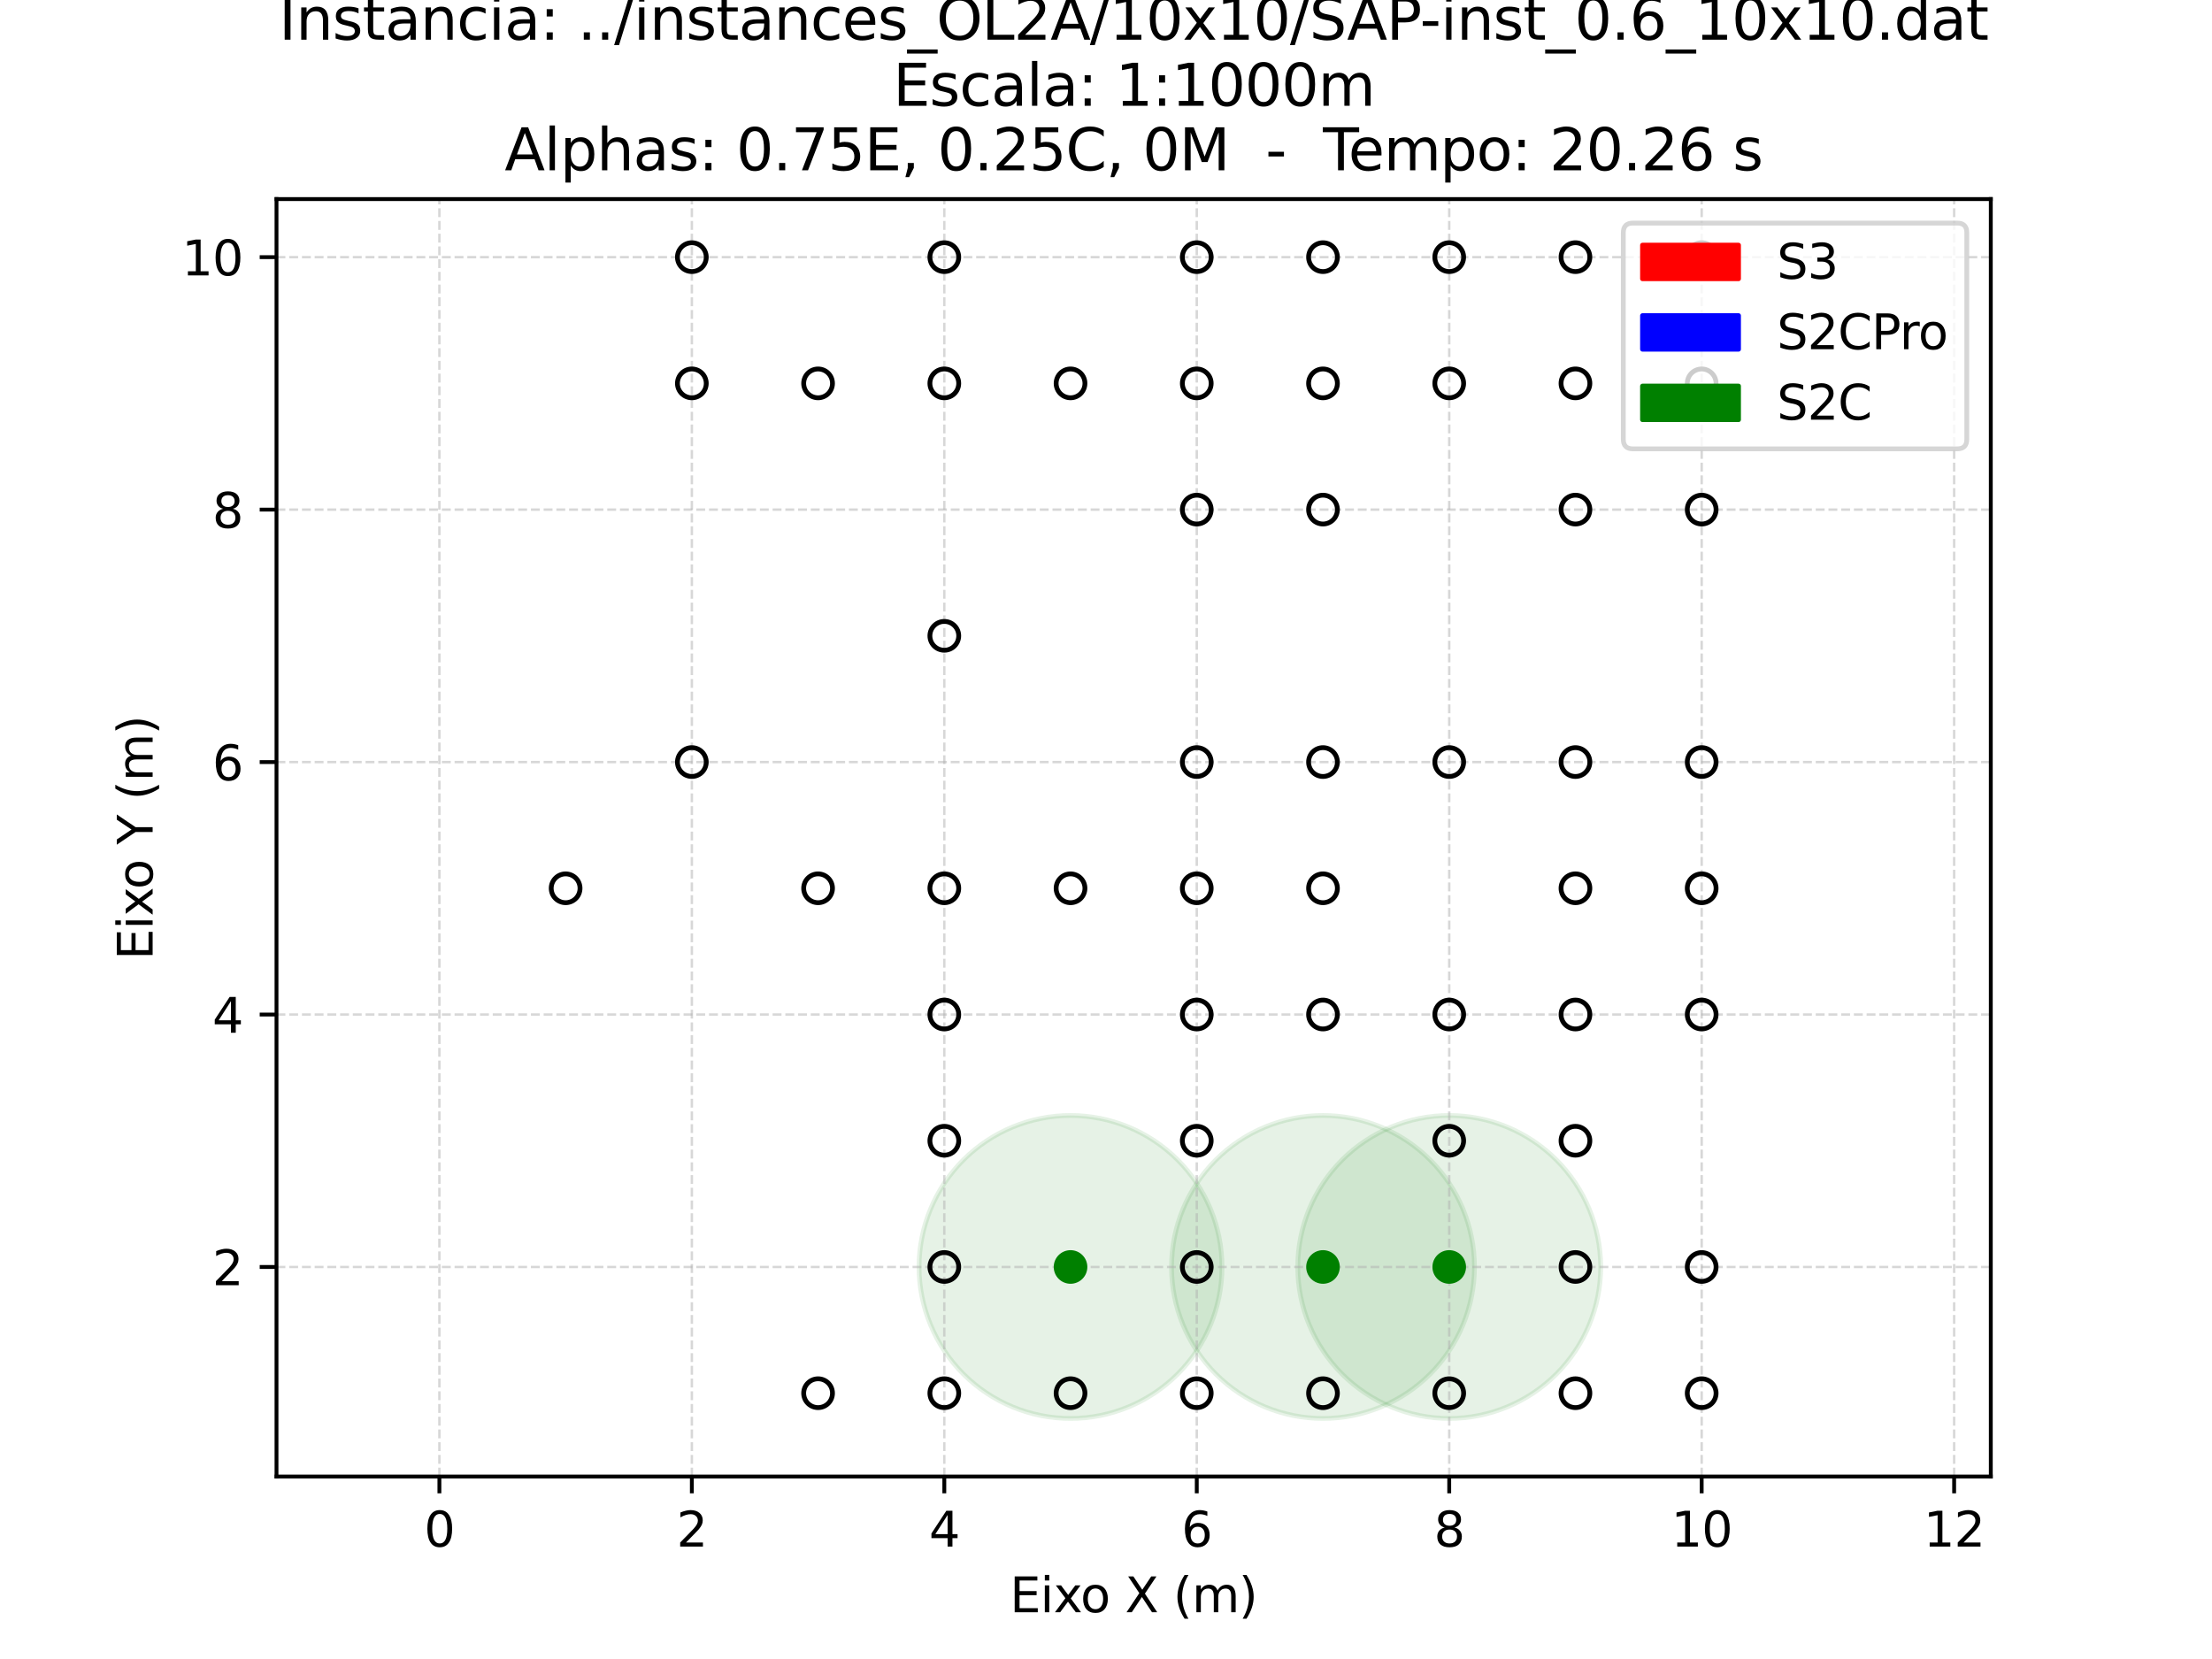 <?xml version="1.0" encoding="utf-8" standalone="no"?>
<!DOCTYPE svg PUBLIC "-//W3C//DTD SVG 1.1//EN"
  "http://www.w3.org/Graphics/SVG/1.1/DTD/svg11.dtd">
<svg xmlns:xlink="http://www.w3.org/1999/xlink" width="460.8pt" height="345.6pt" viewBox="0 0 460.8 345.6" xmlns="http://www.w3.org/2000/svg" version="1.1">
 <defs>
  <style type="text/css">*{stroke-linejoin: round; stroke-linecap: butt}</style>
 </defs>
 <g id="figure_1">
  <g id="patch_1">
   <path d="M 0 345.6 
L 460.8 345.6 
L 460.8 0 
L 0 0 
z
" style="fill: #ffffff"/>
  </g>
  <g id="axes_1">
   <g id="patch_2">
    <path d="M 57.6 307.584 
L 414.72 307.584 
L 414.72 41.472 
L 57.6 41.472 
z
" style="fill: #ffffff"/>
   </g>
   <g id="patch_3">
    <path d="M 223.012 295.488 
C 231.381 295.488 239.407 292.163 245.325 286.246 
C 251.242 280.328 254.567 272.302 254.567 263.933 
C 254.567 255.565 251.242 247.538 245.325 241.621 
C 239.407 235.703 231.381 232.378 223.012 232.378 
C 214.644 232.378 206.617 235.703 200.7 241.621 
C 194.782 247.538 191.457 255.565 191.457 263.933 
C 191.457 272.302 194.782 280.328 200.7 286.246 
C 206.617 292.163 214.644 295.488 223.012 295.488 
z
" clip-path="url(#pc496109e38)" style="fill: #008000; opacity: 0.1; stroke: #008000; stroke-linejoin: miter"/>
   </g>
   <g id="patch_4">
    <path d="M 275.603 295.488 
C 283.972 295.488 291.999 292.163 297.916 286.246 
C 303.833 280.328 307.158 272.302 307.158 263.933 
C 307.158 255.565 303.833 247.538 297.916 241.621 
C 291.999 235.703 283.972 232.378 275.603 232.378 
C 267.235 232.378 259.208 235.703 253.291 241.621 
C 247.374 247.538 244.049 255.565 244.049 263.933 
C 244.049 272.302 247.374 280.328 253.291 286.246 
C 259.208 292.163 267.235 295.488 275.603 295.488 
z
" clip-path="url(#pc496109e38)" style="fill: #008000; opacity: 0.1; stroke: #008000; stroke-linejoin: miter"/>
   </g>
   <g id="patch_5">
    <path d="M 301.899 295.488 
C 310.268 295.488 318.294 292.163 324.212 286.246 
C 330.129 280.328 333.454 272.302 333.454 263.933 
C 333.454 255.565 330.129 247.538 324.212 241.621 
C 318.294 235.703 310.268 232.378 301.899 232.378 
C 293.531 232.378 285.504 235.703 279.587 241.621 
C 273.669 247.538 270.344 255.565 270.344 263.933 
C 270.344 272.302 273.669 280.328 279.587 286.246 
C 285.504 292.163 293.531 295.488 301.899 295.488 
z
" clip-path="url(#pc496109e38)" style="fill: #008000; opacity: 0.1; stroke: #008000; stroke-linejoin: miter"/>
   </g>
   <g id="matplotlib.axis_1">
    <g id="xtick_1">
     <g id="line2d_1">
      <path d="M 91.534 307.584 
L 91.534 41.472 
" clip-path="url(#pc496109e38)" style="fill: none; stroke-dasharray: 1.85,0.8; stroke-dashoffset: 0; stroke: #b0b0b0; stroke-opacity: 0.5; stroke-width: 0.5"/>
     </g>
     <g id="line2d_2">
      <defs>
       <path id="mc6bb769366" d="M 0 0 
L 0 3.5 
" style="stroke: #000000; stroke-width: 0.8"/>
      </defs>
      <g>
       <use xlink:href="#mc6bb769366" x="91.534" y="307.584" style="stroke: #000000; stroke-width: 0.8"/>
      </g>
     </g>
     <g id="text_1">
      <!-- 0 -->
      <g transform="translate(88.353 322.182)scale(0.1 -0.1)">
       <defs>
        <path id="DejaVuSans-30" d="M 2034 4250 
Q 1547 4250 1301 3770 
Q 1056 3291 1056 2328 
Q 1056 1369 1301 889 
Q 1547 409 2034 409 
Q 2525 409 2770 889 
Q 3016 1369 3016 2328 
Q 3016 3291 2770 3770 
Q 2525 4250 2034 4250 
z
M 2034 4750 
Q 2819 4750 3233 4129 
Q 3647 3509 3647 2328 
Q 3647 1150 3233 529 
Q 2819 -91 2034 -91 
Q 1250 -91 836 529 
Q 422 1150 422 2328 
Q 422 3509 836 4129 
Q 1250 4750 2034 4750 
z
" transform="scale(0.016)"/>
       </defs>
       <use xlink:href="#DejaVuSans-30"/>
      </g>
     </g>
    </g>
    <g id="xtick_2">
     <g id="line2d_3">
      <path d="M 144.125 307.584 
L 144.125 41.472 
" clip-path="url(#pc496109e38)" style="fill: none; stroke-dasharray: 1.85,0.8; stroke-dashoffset: 0; stroke: #b0b0b0; stroke-opacity: 0.5; stroke-width: 0.5"/>
     </g>
     <g id="line2d_4">
      <g>
       <use xlink:href="#mc6bb769366" x="144.125" y="307.584" style="stroke: #000000; stroke-width: 0.8"/>
      </g>
     </g>
     <g id="text_2">
      <!-- 2 -->
      <g transform="translate(140.944 322.182)scale(0.1 -0.1)">
       <defs>
        <path id="DejaVuSans-32" d="M 1228 531 
L 3431 531 
L 3431 0 
L 469 0 
L 469 531 
Q 828 903 1448 1529 
Q 2069 2156 2228 2338 
Q 2531 2678 2651 2914 
Q 2772 3150 2772 3378 
Q 2772 3750 2511 3984 
Q 2250 4219 1831 4219 
Q 1534 4219 1204 4116 
Q 875 4013 500 3803 
L 500 4441 
Q 881 4594 1212 4672 
Q 1544 4750 1819 4750 
Q 2544 4750 2975 4387 
Q 3406 4025 3406 3419 
Q 3406 3131 3298 2873 
Q 3191 2616 2906 2266 
Q 2828 2175 2409 1742 
Q 1991 1309 1228 531 
z
" transform="scale(0.016)"/>
       </defs>
       <use xlink:href="#DejaVuSans-32"/>
      </g>
     </g>
    </g>
    <g id="xtick_3">
     <g id="line2d_5">
      <path d="M 196.717 307.584 
L 196.717 41.472 
" clip-path="url(#pc496109e38)" style="fill: none; stroke-dasharray: 1.85,0.8; stroke-dashoffset: 0; stroke: #b0b0b0; stroke-opacity: 0.5; stroke-width: 0.5"/>
     </g>
     <g id="line2d_6">
      <g>
       <use xlink:href="#mc6bb769366" x="196.717" y="307.584" style="stroke: #000000; stroke-width: 0.8"/>
      </g>
     </g>
     <g id="text_3">
      <!-- 4 -->
      <g transform="translate(193.535 322.182)scale(0.1 -0.1)">
       <defs>
        <path id="DejaVuSans-34" d="M 2419 4116 
L 825 1625 
L 2419 1625 
L 2419 4116 
z
M 2253 4666 
L 3047 4666 
L 3047 1625 
L 3713 1625 
L 3713 1100 
L 3047 1100 
L 3047 0 
L 2419 0 
L 2419 1100 
L 313 1100 
L 313 1709 
L 2253 4666 
z
" transform="scale(0.016)"/>
       </defs>
       <use xlink:href="#DejaVuSans-34"/>
      </g>
     </g>
    </g>
    <g id="xtick_4">
     <g id="line2d_7">
      <path d="M 249.308 307.584 
L 249.308 41.472 
" clip-path="url(#pc496109e38)" style="fill: none; stroke-dasharray: 1.85,0.8; stroke-dashoffset: 0; stroke: #b0b0b0; stroke-opacity: 0.5; stroke-width: 0.5"/>
     </g>
     <g id="line2d_8">
      <g>
       <use xlink:href="#mc6bb769366" x="249.308" y="307.584" style="stroke: #000000; stroke-width: 0.8"/>
      </g>
     </g>
     <g id="text_4">
      <!-- 6 -->
      <g transform="translate(246.127 322.182)scale(0.1 -0.1)">
       <defs>
        <path id="DejaVuSans-36" d="M 2113 2584 
Q 1688 2584 1439 2293 
Q 1191 2003 1191 1497 
Q 1191 994 1439 701 
Q 1688 409 2113 409 
Q 2538 409 2786 701 
Q 3034 994 3034 1497 
Q 3034 2003 2786 2293 
Q 2538 2584 2113 2584 
z
M 3366 4563 
L 3366 3988 
Q 3128 4100 2886 4159 
Q 2644 4219 2406 4219 
Q 1781 4219 1451 3797 
Q 1122 3375 1075 2522 
Q 1259 2794 1537 2939 
Q 1816 3084 2150 3084 
Q 2853 3084 3261 2657 
Q 3669 2231 3669 1497 
Q 3669 778 3244 343 
Q 2819 -91 2113 -91 
Q 1303 -91 875 529 
Q 447 1150 447 2328 
Q 447 3434 972 4092 
Q 1497 4750 2381 4750 
Q 2619 4750 2861 4703 
Q 3103 4656 3366 4563 
z
" transform="scale(0.016)"/>
       </defs>
       <use xlink:href="#DejaVuSans-36"/>
      </g>
     </g>
    </g>
    <g id="xtick_5">
     <g id="line2d_9">
      <path d="M 301.899 307.584 
L 301.899 41.472 
" clip-path="url(#pc496109e38)" style="fill: none; stroke-dasharray: 1.85,0.8; stroke-dashoffset: 0; stroke: #b0b0b0; stroke-opacity: 0.5; stroke-width: 0.5"/>
     </g>
     <g id="line2d_10">
      <g>
       <use xlink:href="#mc6bb769366" x="301.899" y="307.584" style="stroke: #000000; stroke-width: 0.8"/>
      </g>
     </g>
     <g id="text_5">
      <!-- 8 -->
      <g transform="translate(298.718 322.182)scale(0.1 -0.1)">
       <defs>
        <path id="DejaVuSans-38" d="M 2034 2216 
Q 1584 2216 1326 1975 
Q 1069 1734 1069 1313 
Q 1069 891 1326 650 
Q 1584 409 2034 409 
Q 2484 409 2743 651 
Q 3003 894 3003 1313 
Q 3003 1734 2745 1975 
Q 2488 2216 2034 2216 
z
M 1403 2484 
Q 997 2584 770 2862 
Q 544 3141 544 3541 
Q 544 4100 942 4425 
Q 1341 4750 2034 4750 
Q 2731 4750 3128 4425 
Q 3525 4100 3525 3541 
Q 3525 3141 3298 2862 
Q 3072 2584 2669 2484 
Q 3125 2378 3379 2068 
Q 3634 1759 3634 1313 
Q 3634 634 3220 271 
Q 2806 -91 2034 -91 
Q 1263 -91 848 271 
Q 434 634 434 1313 
Q 434 1759 690 2068 
Q 947 2378 1403 2484 
z
M 1172 3481 
Q 1172 3119 1398 2916 
Q 1625 2713 2034 2713 
Q 2441 2713 2670 2916 
Q 2900 3119 2900 3481 
Q 2900 3844 2670 4047 
Q 2441 4250 2034 4250 
Q 1625 4250 1398 4047 
Q 1172 3844 1172 3481 
z
" transform="scale(0.016)"/>
       </defs>
       <use xlink:href="#DejaVuSans-38"/>
      </g>
     </g>
    </g>
    <g id="xtick_6">
     <g id="line2d_11">
      <path d="M 354.49 307.584 
L 354.49 41.472 
" clip-path="url(#pc496109e38)" style="fill: none; stroke-dasharray: 1.85,0.8; stroke-dashoffset: 0; stroke: #b0b0b0; stroke-opacity: 0.5; stroke-width: 0.5"/>
     </g>
     <g id="line2d_12">
      <g>
       <use xlink:href="#mc6bb769366" x="354.49" y="307.584" style="stroke: #000000; stroke-width: 0.8"/>
      </g>
     </g>
     <g id="text_6">
      <!-- 10 -->
      <g transform="translate(348.128 322.182)scale(0.1 -0.1)">
       <defs>
        <path id="DejaVuSans-31" d="M 794 531 
L 1825 531 
L 1825 4091 
L 703 3866 
L 703 4441 
L 1819 4666 
L 2450 4666 
L 2450 531 
L 3481 531 
L 3481 0 
L 794 0 
L 794 531 
z
" transform="scale(0.016)"/>
       </defs>
       <use xlink:href="#DejaVuSans-31"/>
       <use xlink:href="#DejaVuSans-30" x="63.623"/>
      </g>
     </g>
    </g>
    <g id="xtick_7">
     <g id="line2d_13">
      <path d="M 407.082 307.584 
L 407.082 41.472 
" clip-path="url(#pc496109e38)" style="fill: none; stroke-dasharray: 1.85,0.8; stroke-dashoffset: 0; stroke: #b0b0b0; stroke-opacity: 0.5; stroke-width: 0.5"/>
     </g>
     <g id="line2d_14">
      <g>
       <use xlink:href="#mc6bb769366" x="407.082" y="307.584" style="stroke: #000000; stroke-width: 0.8"/>
      </g>
     </g>
     <g id="text_7">
      <!-- 12 -->
      <g transform="translate(400.719 322.182)scale(0.1 -0.1)">
       <use xlink:href="#DejaVuSans-31"/>
       <use xlink:href="#DejaVuSans-32" x="63.623"/>
      </g>
     </g>
    </g>
    <g id="text_8">
     <!-- Eixo X (m) -->
     <g transform="translate(210.374 335.861)scale(0.1 -0.1)">
      <defs>
       <path id="DejaVuSans-45" d="M 628 4666 
L 3578 4666 
L 3578 4134 
L 1259 4134 
L 1259 2753 
L 3481 2753 
L 3481 2222 
L 1259 2222 
L 1259 531 
L 3634 531 
L 3634 0 
L 628 0 
L 628 4666 
z
" transform="scale(0.016)"/>
       <path id="DejaVuSans-69" d="M 603 3500 
L 1178 3500 
L 1178 0 
L 603 0 
L 603 3500 
z
M 603 4863 
L 1178 4863 
L 1178 4134 
L 603 4134 
L 603 4863 
z
" transform="scale(0.016)"/>
       <path id="DejaVuSans-78" d="M 3513 3500 
L 2247 1797 
L 3578 0 
L 2900 0 
L 1881 1375 
L 863 0 
L 184 0 
L 1544 1831 
L 300 3500 
L 978 3500 
L 1906 2253 
L 2834 3500 
L 3513 3500 
z
" transform="scale(0.016)"/>
       <path id="DejaVuSans-6f" d="M 1959 3097 
Q 1497 3097 1228 2736 
Q 959 2375 959 1747 
Q 959 1119 1226 758 
Q 1494 397 1959 397 
Q 2419 397 2687 759 
Q 2956 1122 2956 1747 
Q 2956 2369 2687 2733 
Q 2419 3097 1959 3097 
z
M 1959 3584 
Q 2709 3584 3137 3096 
Q 3566 2609 3566 1747 
Q 3566 888 3137 398 
Q 2709 -91 1959 -91 
Q 1206 -91 779 398 
Q 353 888 353 1747 
Q 353 2609 779 3096 
Q 1206 3584 1959 3584 
z
" transform="scale(0.016)"/>
       <path id="DejaVuSans-20" transform="scale(0.016)"/>
       <path id="DejaVuSans-58" d="M 403 4666 
L 1081 4666 
L 2241 2931 
L 3406 4666 
L 4084 4666 
L 2584 2425 
L 4184 0 
L 3506 0 
L 2194 1984 
L 872 0 
L 191 0 
L 1856 2491 
L 403 4666 
z
" transform="scale(0.016)"/>
       <path id="DejaVuSans-28" d="M 1984 4856 
Q 1566 4138 1362 3434 
Q 1159 2731 1159 2009 
Q 1159 1288 1364 580 
Q 1569 -128 1984 -844 
L 1484 -844 
Q 1016 -109 783 600 
Q 550 1309 550 2009 
Q 550 2706 781 3412 
Q 1013 4119 1484 4856 
L 1984 4856 
z
" transform="scale(0.016)"/>
       <path id="DejaVuSans-6d" d="M 3328 2828 
Q 3544 3216 3844 3400 
Q 4144 3584 4550 3584 
Q 5097 3584 5394 3201 
Q 5691 2819 5691 2113 
L 5691 0 
L 5113 0 
L 5113 2094 
Q 5113 2597 4934 2840 
Q 4756 3084 4391 3084 
Q 3944 3084 3684 2787 
Q 3425 2491 3425 1978 
L 3425 0 
L 2847 0 
L 2847 2094 
Q 2847 2600 2669 2842 
Q 2491 3084 2119 3084 
Q 1678 3084 1418 2786 
Q 1159 2488 1159 1978 
L 1159 0 
L 581 0 
L 581 3500 
L 1159 3500 
L 1159 2956 
Q 1356 3278 1631 3431 
Q 1906 3584 2284 3584 
Q 2666 3584 2933 3390 
Q 3200 3197 3328 2828 
z
" transform="scale(0.016)"/>
       <path id="DejaVuSans-29" d="M 513 4856 
L 1013 4856 
Q 1481 4119 1714 3412 
Q 1947 2706 1947 2009 
Q 1947 1309 1714 600 
Q 1481 -109 1013 -844 
L 513 -844 
Q 928 -128 1133 580 
Q 1338 1288 1338 2009 
Q 1338 2731 1133 3434 
Q 928 4138 513 4856 
z
" transform="scale(0.016)"/>
      </defs>
      <use xlink:href="#DejaVuSans-45"/>
      <use xlink:href="#DejaVuSans-69" x="63.184"/>
      <use xlink:href="#DejaVuSans-78" x="90.967"/>
      <use xlink:href="#DejaVuSans-6f" x="147.021"/>
      <use xlink:href="#DejaVuSans-20" x="208.203"/>
      <use xlink:href="#DejaVuSans-58" x="239.99"/>
      <use xlink:href="#DejaVuSans-20" x="308.496"/>
      <use xlink:href="#DejaVuSans-28" x="340.283"/>
      <use xlink:href="#DejaVuSans-6d" x="379.297"/>
      <use xlink:href="#DejaVuSans-29" x="476.709"/>
     </g>
    </g>
   </g>
   <g id="matplotlib.axis_2">
    <g id="ytick_1">
     <g id="line2d_15">
      <path d="M 57.6 263.933 
L 414.72 263.933 
" clip-path="url(#pc496109e38)" style="fill: none; stroke-dasharray: 1.85,0.8; stroke-dashoffset: 0; stroke: #b0b0b0; stroke-opacity: 0.5; stroke-width: 0.5"/>
     </g>
     <g id="line2d_16">
      <defs>
       <path id="mf58c5aafb6" d="M 0 0 
L -3.5 0 
" style="stroke: #000000; stroke-width: 0.8"/>
      </defs>
      <g>
       <use xlink:href="#mf58c5aafb6" x="57.6" y="263.933" style="stroke: #000000; stroke-width: 0.8"/>
      </g>
     </g>
     <g id="text_9">
      <!-- 2 -->
      <g transform="translate(44.237 267.732)scale(0.1 -0.1)">
       <use xlink:href="#DejaVuSans-32"/>
      </g>
     </g>
    </g>
    <g id="ytick_2">
     <g id="line2d_17">
      <path d="M 57.6 211.342 
L 414.72 211.342 
" clip-path="url(#pc496109e38)" style="fill: none; stroke-dasharray: 1.85,0.8; stroke-dashoffset: 0; stroke: #b0b0b0; stroke-opacity: 0.5; stroke-width: 0.5"/>
     </g>
     <g id="line2d_18">
      <g>
       <use xlink:href="#mf58c5aafb6" x="57.6" y="211.342" style="stroke: #000000; stroke-width: 0.8"/>
      </g>
     </g>
     <g id="text_10">
      <!-- 4 -->
      <g transform="translate(44.237 215.141)scale(0.1 -0.1)">
       <use xlink:href="#DejaVuSans-34"/>
      </g>
     </g>
    </g>
    <g id="ytick_3">
     <g id="line2d_19">
      <path d="M 57.6 158.751 
L 414.72 158.751 
" clip-path="url(#pc496109e38)" style="fill: none; stroke-dasharray: 1.85,0.8; stroke-dashoffset: 0; stroke: #b0b0b0; stroke-opacity: 0.5; stroke-width: 0.5"/>
     </g>
     <g id="line2d_20">
      <g>
       <use xlink:href="#mf58c5aafb6" x="57.6" y="158.751" style="stroke: #000000; stroke-width: 0.8"/>
      </g>
     </g>
     <g id="text_11">
      <!-- 6 -->
      <g transform="translate(44.237 162.55)scale(0.1 -0.1)">
       <use xlink:href="#DejaVuSans-36"/>
      </g>
     </g>
    </g>
    <g id="ytick_4">
     <g id="line2d_21">
      <path d="M 57.6 106.159 
L 414.72 106.159 
" clip-path="url(#pc496109e38)" style="fill: none; stroke-dasharray: 1.85,0.8; stroke-dashoffset: 0; stroke: #b0b0b0; stroke-opacity: 0.5; stroke-width: 0.5"/>
     </g>
     <g id="line2d_22">
      <g>
       <use xlink:href="#mf58c5aafb6" x="57.6" y="106.159" style="stroke: #000000; stroke-width: 0.8"/>
      </g>
     </g>
     <g id="text_12">
      <!-- 8 -->
      <g transform="translate(44.237 109.959)scale(0.1 -0.1)">
       <use xlink:href="#DejaVuSans-38"/>
      </g>
     </g>
    </g>
    <g id="ytick_5">
     <g id="line2d_23">
      <path d="M 57.6 53.568 
L 414.72 53.568 
" clip-path="url(#pc496109e38)" style="fill: none; stroke-dasharray: 1.85,0.8; stroke-dashoffset: 0; stroke: #b0b0b0; stroke-opacity: 0.5; stroke-width: 0.5"/>
     </g>
     <g id="line2d_24">
      <g>
       <use xlink:href="#mf58c5aafb6" x="57.6" y="53.568" style="stroke: #000000; stroke-width: 0.8"/>
      </g>
     </g>
     <g id="text_13">
      <!-- 10 -->
      <g transform="translate(37.875 57.367)scale(0.1 -0.1)">
       <use xlink:href="#DejaVuSans-31"/>
       <use xlink:href="#DejaVuSans-30" x="63.623"/>
      </g>
     </g>
    </g>
    <g id="text_14">
     <!-- Eixo Y (m) -->
     <g transform="translate(31.795 199.943)rotate(-90)scale(0.1 -0.1)">
      <defs>
       <path id="DejaVuSans-59" d="M -13 4666 
L 666 4666 
L 1959 2747 
L 3244 4666 
L 3922 4666 
L 2272 2222 
L 2272 0 
L 1638 0 
L 1638 2222 
L -13 4666 
z
" transform="scale(0.016)"/>
      </defs>
      <use xlink:href="#DejaVuSans-45"/>
      <use xlink:href="#DejaVuSans-69" x="63.184"/>
      <use xlink:href="#DejaVuSans-78" x="90.967"/>
      <use xlink:href="#DejaVuSans-6f" x="147.021"/>
      <use xlink:href="#DejaVuSans-20" x="208.203"/>
      <use xlink:href="#DejaVuSans-59" x="239.99"/>
      <use xlink:href="#DejaVuSans-20" x="301.074"/>
      <use xlink:href="#DejaVuSans-28" x="332.861"/>
      <use xlink:href="#DejaVuSans-6d" x="371.875"/>
      <use xlink:href="#DejaVuSans-29" x="469.287"/>
     </g>
    </g>
   </g>
   <g id="line2d_25">
    <defs>
     <path id="m6d533318ad" d="M 0 3 
C 0.796 3 1.559 2.684 2.121 2.121 
C 2.684 1.559 3 0.796 3 0 
C 3 -0.796 2.684 -1.559 2.121 -2.121 
C 1.559 -2.684 0.796 -3 0 -3 
C -0.796 -3 -1.559 -2.684 -2.121 -2.121 
C -2.684 -1.559 -3 -0.796 -3 0 
C -3 0.796 -2.684 1.559 -2.121 2.121 
C -1.559 2.684 -0.796 3 0 3 
z
" style="stroke: #000000"/>
    </defs>
    <g clip-path="url(#pc496109e38)">
     <use xlink:href="#m6d533318ad" x="117.83" y="185.046" style="fill-opacity: 0; stroke: #000000"/>
    </g>
   </g>
   <g id="line2d_26">
    <g clip-path="url(#pc496109e38)">
     <use xlink:href="#m6d533318ad" x="144.125" y="158.751" style="fill-opacity: 0; stroke: #000000"/>
    </g>
   </g>
   <g id="line2d_27">
    <g clip-path="url(#pc496109e38)">
     <use xlink:href="#m6d533318ad" x="144.125" y="79.864" style="fill-opacity: 0; stroke: #000000"/>
    </g>
   </g>
   <g id="line2d_28">
    <g clip-path="url(#pc496109e38)">
     <use xlink:href="#m6d533318ad" x="144.125" y="53.568" style="fill-opacity: 0; stroke: #000000"/>
    </g>
   </g>
   <g id="line2d_29">
    <g clip-path="url(#pc496109e38)">
     <use xlink:href="#m6d533318ad" x="170.421" y="290.229" style="fill-opacity: 0; stroke: #000000"/>
    </g>
   </g>
   <g id="line2d_30">
    <g clip-path="url(#pc496109e38)">
     <use xlink:href="#m6d533318ad" x="170.421" y="185.046" style="fill-opacity: 0; stroke: #000000"/>
    </g>
   </g>
   <g id="line2d_31">
    <g clip-path="url(#pc496109e38)">
     <use xlink:href="#m6d533318ad" x="170.421" y="79.864" style="fill-opacity: 0; stroke: #000000"/>
    </g>
   </g>
   <g id="line2d_32">
    <g clip-path="url(#pc496109e38)">
     <use xlink:href="#m6d533318ad" x="196.717" y="290.229" style="fill-opacity: 0; stroke: #000000"/>
    </g>
   </g>
   <g id="line2d_33">
    <g clip-path="url(#pc496109e38)">
     <use xlink:href="#m6d533318ad" x="196.717" y="263.933" style="fill-opacity: 0; stroke: #000000"/>
    </g>
   </g>
   <g id="line2d_34">
    <g clip-path="url(#pc496109e38)">
     <use xlink:href="#m6d533318ad" x="196.717" y="237.638" style="fill-opacity: 0; stroke: #000000"/>
    </g>
   </g>
   <g id="line2d_35">
    <g clip-path="url(#pc496109e38)">
     <use xlink:href="#m6d533318ad" x="196.717" y="211.342" style="fill-opacity: 0; stroke: #000000"/>
    </g>
   </g>
   <g id="line2d_36">
    <g clip-path="url(#pc496109e38)">
     <use xlink:href="#m6d533318ad" x="196.717" y="185.046" style="fill-opacity: 0; stroke: #000000"/>
    </g>
   </g>
   <g id="line2d_37">
    <g clip-path="url(#pc496109e38)">
     <use xlink:href="#m6d533318ad" x="196.717" y="132.455" style="fill-opacity: 0; stroke: #000000"/>
    </g>
   </g>
   <g id="line2d_38">
    <g clip-path="url(#pc496109e38)">
     <use xlink:href="#m6d533318ad" x="196.717" y="79.864" style="fill-opacity: 0; stroke: #000000"/>
    </g>
   </g>
   <g id="line2d_39">
    <g clip-path="url(#pc496109e38)">
     <use xlink:href="#m6d533318ad" x="196.717" y="53.568" style="fill-opacity: 0; stroke: #000000"/>
    </g>
   </g>
   <g id="line2d_40">
    <g clip-path="url(#pc496109e38)">
     <use xlink:href="#m6d533318ad" x="223.012" y="290.229" style="fill-opacity: 0; stroke: #000000"/>
    </g>
   </g>
   <g id="line2d_41">
    <defs>
     <path id="mc6a3883682" d="M 0 3 
C 0.796 3 1.559 2.684 2.121 2.121 
C 2.684 1.559 3 0.796 3 0 
C 3 -0.796 2.684 -1.559 2.121 -2.121 
C 1.559 -2.684 0.796 -3 0 -3 
C -0.796 -3 -1.559 -2.684 -2.121 -2.121 
C -2.684 -1.559 -3 -0.796 -3 0 
C -3 0.796 -2.684 1.559 -2.121 2.121 
C -1.559 2.684 -0.796 3 0 3 
z
" style="stroke: #008000"/>
    </defs>
    <g clip-path="url(#pc496109e38)">
     <use xlink:href="#mc6a3883682" x="223.012" y="263.933" style="fill: #008000; stroke: #008000"/>
    </g>
   </g>
   <g id="line2d_42">
    <g clip-path="url(#pc496109e38)">
     <use xlink:href="#m6d533318ad" x="223.012" y="185.046" style="fill-opacity: 0; stroke: #000000"/>
    </g>
   </g>
   <g id="line2d_43">
    <g clip-path="url(#pc496109e38)">
     <use xlink:href="#m6d533318ad" x="223.012" y="79.864" style="fill-opacity: 0; stroke: #000000"/>
    </g>
   </g>
   <g id="line2d_44">
    <g clip-path="url(#pc496109e38)">
     <use xlink:href="#m6d533318ad" x="249.308" y="290.229" style="fill-opacity: 0; stroke: #000000"/>
    </g>
   </g>
   <g id="line2d_45">
    <g clip-path="url(#pc496109e38)">
     <use xlink:href="#m6d533318ad" x="249.308" y="263.933" style="fill-opacity: 0; stroke: #000000"/>
    </g>
   </g>
   <g id="line2d_46">
    <g clip-path="url(#pc496109e38)">
     <use xlink:href="#m6d533318ad" x="249.308" y="237.638" style="fill-opacity: 0; stroke: #000000"/>
    </g>
   </g>
   <g id="line2d_47">
    <g clip-path="url(#pc496109e38)">
     <use xlink:href="#m6d533318ad" x="249.308" y="211.342" style="fill-opacity: 0; stroke: #000000"/>
    </g>
   </g>
   <g id="line2d_48">
    <g clip-path="url(#pc496109e38)">
     <use xlink:href="#m6d533318ad" x="249.308" y="185.046" style="fill-opacity: 0; stroke: #000000"/>
    </g>
   </g>
   <g id="line2d_49">
    <g clip-path="url(#pc496109e38)">
     <use xlink:href="#m6d533318ad" x="249.308" y="158.751" style="fill-opacity: 0; stroke: #000000"/>
    </g>
   </g>
   <g id="line2d_50">
    <g clip-path="url(#pc496109e38)">
     <use xlink:href="#m6d533318ad" x="249.308" y="106.159" style="fill-opacity: 0; stroke: #000000"/>
    </g>
   </g>
   <g id="line2d_51">
    <g clip-path="url(#pc496109e38)">
     <use xlink:href="#m6d533318ad" x="249.308" y="79.864" style="fill-opacity: 0; stroke: #000000"/>
    </g>
   </g>
   <g id="line2d_52">
    <g clip-path="url(#pc496109e38)">
     <use xlink:href="#m6d533318ad" x="249.308" y="53.568" style="fill-opacity: 0; stroke: #000000"/>
    </g>
   </g>
   <g id="line2d_53">
    <g clip-path="url(#pc496109e38)">
     <use xlink:href="#m6d533318ad" x="275.603" y="290.229" style="fill-opacity: 0; stroke: #000000"/>
    </g>
   </g>
   <g id="line2d_54">
    <g clip-path="url(#pc496109e38)">
     <use xlink:href="#mc6a3883682" x="275.603" y="263.933" style="fill: #008000; stroke: #008000"/>
    </g>
   </g>
   <g id="line2d_55">
    <g clip-path="url(#pc496109e38)">
     <use xlink:href="#m6d533318ad" x="275.603" y="211.342" style="fill-opacity: 0; stroke: #000000"/>
    </g>
   </g>
   <g id="line2d_56">
    <g clip-path="url(#pc496109e38)">
     <use xlink:href="#m6d533318ad" x="275.603" y="185.046" style="fill-opacity: 0; stroke: #000000"/>
    </g>
   </g>
   <g id="line2d_57">
    <g clip-path="url(#pc496109e38)">
     <use xlink:href="#m6d533318ad" x="275.603" y="158.751" style="fill-opacity: 0; stroke: #000000"/>
    </g>
   </g>
   <g id="line2d_58">
    <g clip-path="url(#pc496109e38)">
     <use xlink:href="#m6d533318ad" x="275.603" y="106.159" style="fill-opacity: 0; stroke: #000000"/>
    </g>
   </g>
   <g id="line2d_59">
    <g clip-path="url(#pc496109e38)">
     <use xlink:href="#m6d533318ad" x="275.603" y="79.864" style="fill-opacity: 0; stroke: #000000"/>
    </g>
   </g>
   <g id="line2d_60">
    <g clip-path="url(#pc496109e38)">
     <use xlink:href="#m6d533318ad" x="275.603" y="53.568" style="fill-opacity: 0; stroke: #000000"/>
    </g>
   </g>
   <g id="line2d_61">
    <g clip-path="url(#pc496109e38)">
     <use xlink:href="#m6d533318ad" x="301.899" y="290.229" style="fill-opacity: 0; stroke: #000000"/>
    </g>
   </g>
   <g id="line2d_62">
    <g clip-path="url(#pc496109e38)">
     <use xlink:href="#mc6a3883682" x="301.899" y="263.933" style="fill: #008000; stroke: #008000"/>
    </g>
   </g>
   <g id="line2d_63">
    <g clip-path="url(#pc496109e38)">
     <use xlink:href="#m6d533318ad" x="301.899" y="237.638" style="fill-opacity: 0; stroke: #000000"/>
    </g>
   </g>
   <g id="line2d_64">
    <g clip-path="url(#pc496109e38)">
     <use xlink:href="#m6d533318ad" x="301.899" y="211.342" style="fill-opacity: 0; stroke: #000000"/>
    </g>
   </g>
   <g id="line2d_65">
    <g clip-path="url(#pc496109e38)">
     <use xlink:href="#m6d533318ad" x="301.899" y="158.751" style="fill-opacity: 0; stroke: #000000"/>
    </g>
   </g>
   <g id="line2d_66">
    <g clip-path="url(#pc496109e38)">
     <use xlink:href="#m6d533318ad" x="301.899" y="79.864" style="fill-opacity: 0; stroke: #000000"/>
    </g>
   </g>
   <g id="line2d_67">
    <g clip-path="url(#pc496109e38)">
     <use xlink:href="#m6d533318ad" x="301.899" y="53.568" style="fill-opacity: 0; stroke: #000000"/>
    </g>
   </g>
   <g id="line2d_68">
    <g clip-path="url(#pc496109e38)">
     <use xlink:href="#m6d533318ad" x="328.195" y="290.229" style="fill-opacity: 0; stroke: #000000"/>
    </g>
   </g>
   <g id="line2d_69">
    <g clip-path="url(#pc496109e38)">
     <use xlink:href="#m6d533318ad" x="328.195" y="263.933" style="fill-opacity: 0; stroke: #000000"/>
    </g>
   </g>
   <g id="line2d_70">
    <g clip-path="url(#pc496109e38)">
     <use xlink:href="#m6d533318ad" x="328.195" y="237.638" style="fill-opacity: 0; stroke: #000000"/>
    </g>
   </g>
   <g id="line2d_71">
    <g clip-path="url(#pc496109e38)">
     <use xlink:href="#m6d533318ad" x="328.195" y="211.342" style="fill-opacity: 0; stroke: #000000"/>
    </g>
   </g>
   <g id="line2d_72">
    <g clip-path="url(#pc496109e38)">
     <use xlink:href="#m6d533318ad" x="328.195" y="185.046" style="fill-opacity: 0; stroke: #000000"/>
    </g>
   </g>
   <g id="line2d_73">
    <g clip-path="url(#pc496109e38)">
     <use xlink:href="#m6d533318ad" x="328.195" y="158.751" style="fill-opacity: 0; stroke: #000000"/>
    </g>
   </g>
   <g id="line2d_74">
    <g clip-path="url(#pc496109e38)">
     <use xlink:href="#m6d533318ad" x="328.195" y="106.159" style="fill-opacity: 0; stroke: #000000"/>
    </g>
   </g>
   <g id="line2d_75">
    <g clip-path="url(#pc496109e38)">
     <use xlink:href="#m6d533318ad" x="328.195" y="79.864" style="fill-opacity: 0; stroke: #000000"/>
    </g>
   </g>
   <g id="line2d_76">
    <g clip-path="url(#pc496109e38)">
     <use xlink:href="#m6d533318ad" x="328.195" y="53.568" style="fill-opacity: 0; stroke: #000000"/>
    </g>
   </g>
   <g id="line2d_77">
    <g clip-path="url(#pc496109e38)">
     <use xlink:href="#m6d533318ad" x="354.49" y="290.229" style="fill-opacity: 0; stroke: #000000"/>
    </g>
   </g>
   <g id="line2d_78">
    <g clip-path="url(#pc496109e38)">
     <use xlink:href="#m6d533318ad" x="354.49" y="263.933" style="fill-opacity: 0; stroke: #000000"/>
    </g>
   </g>
   <g id="line2d_79">
    <g clip-path="url(#pc496109e38)">
     <use xlink:href="#m6d533318ad" x="354.49" y="211.342" style="fill-opacity: 0; stroke: #000000"/>
    </g>
   </g>
   <g id="line2d_80">
    <g clip-path="url(#pc496109e38)">
     <use xlink:href="#m6d533318ad" x="354.49" y="185.046" style="fill-opacity: 0; stroke: #000000"/>
    </g>
   </g>
   <g id="line2d_81">
    <g clip-path="url(#pc496109e38)">
     <use xlink:href="#m6d533318ad" x="354.49" y="158.751" style="fill-opacity: 0; stroke: #000000"/>
    </g>
   </g>
   <g id="line2d_82">
    <g clip-path="url(#pc496109e38)">
     <use xlink:href="#m6d533318ad" x="354.49" y="106.159" style="fill-opacity: 0; stroke: #000000"/>
    </g>
   </g>
   <g id="line2d_83">
    <g clip-path="url(#pc496109e38)">
     <use xlink:href="#m6d533318ad" x="354.49" y="79.864" style="fill-opacity: 0; stroke: #000000"/>
    </g>
   </g>
   <g id="line2d_84">
    <g clip-path="url(#pc496109e38)">
     <use xlink:href="#m6d533318ad" x="354.49" y="53.568" style="fill-opacity: 0; stroke: #000000"/>
    </g>
   </g>
   <g id="patch_6">
    <path d="M 57.6 307.584 
L 57.6 41.472 
" style="fill: none; stroke: #000000; stroke-width: 0.8; stroke-linejoin: miter; stroke-linecap: square"/>
   </g>
   <g id="patch_7">
    <path d="M 414.72 307.584 
L 414.72 41.472 
" style="fill: none; stroke: #000000; stroke-width: 0.8; stroke-linejoin: miter; stroke-linecap: square"/>
   </g>
   <g id="patch_8">
    <path d="M 57.6 307.584 
L 414.72 307.584 
" style="fill: none; stroke: #000000; stroke-width: 0.8; stroke-linejoin: miter; stroke-linecap: square"/>
   </g>
   <g id="patch_9">
    <path d="M 57.6 41.472 
L 414.72 41.472 
" style="fill: none; stroke: #000000; stroke-width: 0.8; stroke-linejoin: miter; stroke-linecap: square"/>
   </g>
   <g id="text_15">
    <!-- Instancia: ../instances_OL2A/10x10/SAP-inst_0.6_10x10.dat -->
    <g transform="translate(58.101 8.264)scale(0.12 -0.12)">
     <defs>
      <path id="DejaVuSans-49" d="M 628 4666 
L 1259 4666 
L 1259 0 
L 628 0 
L 628 4666 
z
" transform="scale(0.016)"/>
      <path id="DejaVuSans-6e" d="M 3513 2113 
L 3513 0 
L 2938 0 
L 2938 2094 
Q 2938 2591 2744 2837 
Q 2550 3084 2163 3084 
Q 1697 3084 1428 2787 
Q 1159 2491 1159 1978 
L 1159 0 
L 581 0 
L 581 3500 
L 1159 3500 
L 1159 2956 
Q 1366 3272 1645 3428 
Q 1925 3584 2291 3584 
Q 2894 3584 3203 3211 
Q 3513 2838 3513 2113 
z
" transform="scale(0.016)"/>
      <path id="DejaVuSans-73" d="M 2834 3397 
L 2834 2853 
Q 2591 2978 2328 3040 
Q 2066 3103 1784 3103 
Q 1356 3103 1142 2972 
Q 928 2841 928 2578 
Q 928 2378 1081 2264 
Q 1234 2150 1697 2047 
L 1894 2003 
Q 2506 1872 2764 1633 
Q 3022 1394 3022 966 
Q 3022 478 2636 193 
Q 2250 -91 1575 -91 
Q 1294 -91 989 -36 
Q 684 19 347 128 
L 347 722 
Q 666 556 975 473 
Q 1284 391 1588 391 
Q 1994 391 2212 530 
Q 2431 669 2431 922 
Q 2431 1156 2273 1281 
Q 2116 1406 1581 1522 
L 1381 1569 
Q 847 1681 609 1914 
Q 372 2147 372 2553 
Q 372 3047 722 3315 
Q 1072 3584 1716 3584 
Q 2034 3584 2315 3537 
Q 2597 3491 2834 3397 
z
" transform="scale(0.016)"/>
      <path id="DejaVuSans-74" d="M 1172 4494 
L 1172 3500 
L 2356 3500 
L 2356 3053 
L 1172 3053 
L 1172 1153 
Q 1172 725 1289 603 
Q 1406 481 1766 481 
L 2356 481 
L 2356 0 
L 1766 0 
Q 1100 0 847 248 
Q 594 497 594 1153 
L 594 3053 
L 172 3053 
L 172 3500 
L 594 3500 
L 594 4494 
L 1172 4494 
z
" transform="scale(0.016)"/>
      <path id="DejaVuSans-61" d="M 2194 1759 
Q 1497 1759 1228 1600 
Q 959 1441 959 1056 
Q 959 750 1161 570 
Q 1363 391 1709 391 
Q 2188 391 2477 730 
Q 2766 1069 2766 1631 
L 2766 1759 
L 2194 1759 
z
M 3341 1997 
L 3341 0 
L 2766 0 
L 2766 531 
Q 2569 213 2275 61 
Q 1981 -91 1556 -91 
Q 1019 -91 701 211 
Q 384 513 384 1019 
Q 384 1609 779 1909 
Q 1175 2209 1959 2209 
L 2766 2209 
L 2766 2266 
Q 2766 2663 2505 2880 
Q 2244 3097 1772 3097 
Q 1472 3097 1187 3025 
Q 903 2953 641 2809 
L 641 3341 
Q 956 3463 1253 3523 
Q 1550 3584 1831 3584 
Q 2591 3584 2966 3190 
Q 3341 2797 3341 1997 
z
" transform="scale(0.016)"/>
      <path id="DejaVuSans-63" d="M 3122 3366 
L 3122 2828 
Q 2878 2963 2633 3030 
Q 2388 3097 2138 3097 
Q 1578 3097 1268 2742 
Q 959 2388 959 1747 
Q 959 1106 1268 751 
Q 1578 397 2138 397 
Q 2388 397 2633 464 
Q 2878 531 3122 666 
L 3122 134 
Q 2881 22 2623 -34 
Q 2366 -91 2075 -91 
Q 1284 -91 818 406 
Q 353 903 353 1747 
Q 353 2603 823 3093 
Q 1294 3584 2113 3584 
Q 2378 3584 2631 3529 
Q 2884 3475 3122 3366 
z
" transform="scale(0.016)"/>
      <path id="DejaVuSans-3a" d="M 750 794 
L 1409 794 
L 1409 0 
L 750 0 
L 750 794 
z
M 750 3309 
L 1409 3309 
L 1409 2516 
L 750 2516 
L 750 3309 
z
" transform="scale(0.016)"/>
      <path id="DejaVuSans-2e" d="M 684 794 
L 1344 794 
L 1344 0 
L 684 0 
L 684 794 
z
" transform="scale(0.016)"/>
      <path id="DejaVuSans-2f" d="M 1625 4666 
L 2156 4666 
L 531 -594 
L 0 -594 
L 1625 4666 
z
" transform="scale(0.016)"/>
      <path id="DejaVuSans-65" d="M 3597 1894 
L 3597 1613 
L 953 1613 
Q 991 1019 1311 708 
Q 1631 397 2203 397 
Q 2534 397 2845 478 
Q 3156 559 3463 722 
L 3463 178 
Q 3153 47 2828 -22 
Q 2503 -91 2169 -91 
Q 1331 -91 842 396 
Q 353 884 353 1716 
Q 353 2575 817 3079 
Q 1281 3584 2069 3584 
Q 2775 3584 3186 3129 
Q 3597 2675 3597 1894 
z
M 3022 2063 
Q 3016 2534 2758 2815 
Q 2500 3097 2075 3097 
Q 1594 3097 1305 2825 
Q 1016 2553 972 2059 
L 3022 2063 
z
" transform="scale(0.016)"/>
      <path id="DejaVuSans-5f" d="M 3263 -1063 
L 3263 -1509 
L -63 -1509 
L -63 -1063 
L 3263 -1063 
z
" transform="scale(0.016)"/>
      <path id="DejaVuSans-4f" d="M 2522 4238 
Q 1834 4238 1429 3725 
Q 1025 3213 1025 2328 
Q 1025 1447 1429 934 
Q 1834 422 2522 422 
Q 3209 422 3611 934 
Q 4013 1447 4013 2328 
Q 4013 3213 3611 3725 
Q 3209 4238 2522 4238 
z
M 2522 4750 
Q 3503 4750 4090 4092 
Q 4678 3434 4678 2328 
Q 4678 1225 4090 567 
Q 3503 -91 2522 -91 
Q 1538 -91 948 565 
Q 359 1222 359 2328 
Q 359 3434 948 4092 
Q 1538 4750 2522 4750 
z
" transform="scale(0.016)"/>
      <path id="DejaVuSans-4c" d="M 628 4666 
L 1259 4666 
L 1259 531 
L 3531 531 
L 3531 0 
L 628 0 
L 628 4666 
z
" transform="scale(0.016)"/>
      <path id="DejaVuSans-41" d="M 2188 4044 
L 1331 1722 
L 3047 1722 
L 2188 4044 
z
M 1831 4666 
L 2547 4666 
L 4325 0 
L 3669 0 
L 3244 1197 
L 1141 1197 
L 716 0 
L 50 0 
L 1831 4666 
z
" transform="scale(0.016)"/>
      <path id="DejaVuSans-53" d="M 3425 4513 
L 3425 3897 
Q 3066 4069 2747 4153 
Q 2428 4238 2131 4238 
Q 1616 4238 1336 4038 
Q 1056 3838 1056 3469 
Q 1056 3159 1242 3001 
Q 1428 2844 1947 2747 
L 2328 2669 
Q 3034 2534 3370 2195 
Q 3706 1856 3706 1288 
Q 3706 609 3251 259 
Q 2797 -91 1919 -91 
Q 1588 -91 1214 -16 
Q 841 59 441 206 
L 441 856 
Q 825 641 1194 531 
Q 1563 422 1919 422 
Q 2459 422 2753 634 
Q 3047 847 3047 1241 
Q 3047 1584 2836 1778 
Q 2625 1972 2144 2069 
L 1759 2144 
Q 1053 2284 737 2584 
Q 422 2884 422 3419 
Q 422 4038 858 4394 
Q 1294 4750 2059 4750 
Q 2388 4750 2728 4690 
Q 3069 4631 3425 4513 
z
" transform="scale(0.016)"/>
      <path id="DejaVuSans-50" d="M 1259 4147 
L 1259 2394 
L 2053 2394 
Q 2494 2394 2734 2622 
Q 2975 2850 2975 3272 
Q 2975 3691 2734 3919 
Q 2494 4147 2053 4147 
L 1259 4147 
z
M 628 4666 
L 2053 4666 
Q 2838 4666 3239 4311 
Q 3641 3956 3641 3272 
Q 3641 2581 3239 2228 
Q 2838 1875 2053 1875 
L 1259 1875 
L 1259 0 
L 628 0 
L 628 4666 
z
" transform="scale(0.016)"/>
      <path id="DejaVuSans-2d" d="M 313 2009 
L 1997 2009 
L 1997 1497 
L 313 1497 
L 313 2009 
z
" transform="scale(0.016)"/>
      <path id="DejaVuSans-64" d="M 2906 2969 
L 2906 4863 
L 3481 4863 
L 3481 0 
L 2906 0 
L 2906 525 
Q 2725 213 2448 61 
Q 2172 -91 1784 -91 
Q 1150 -91 751 415 
Q 353 922 353 1747 
Q 353 2572 751 3078 
Q 1150 3584 1784 3584 
Q 2172 3584 2448 3432 
Q 2725 3281 2906 2969 
z
M 947 1747 
Q 947 1113 1208 752 
Q 1469 391 1925 391 
Q 2381 391 2643 752 
Q 2906 1113 2906 1747 
Q 2906 2381 2643 2742 
Q 2381 3103 1925 3103 
Q 1469 3103 1208 2742 
Q 947 2381 947 1747 
z
" transform="scale(0.016)"/>
     </defs>
     <use xlink:href="#DejaVuSans-49"/>
     <use xlink:href="#DejaVuSans-6e" x="29.492"/>
     <use xlink:href="#DejaVuSans-73" x="92.871"/>
     <use xlink:href="#DejaVuSans-74" x="144.971"/>
     <use xlink:href="#DejaVuSans-61" x="184.18"/>
     <use xlink:href="#DejaVuSans-6e" x="245.459"/>
     <use xlink:href="#DejaVuSans-63" x="308.838"/>
     <use xlink:href="#DejaVuSans-69" x="363.818"/>
     <use xlink:href="#DejaVuSans-61" x="391.602"/>
     <use xlink:href="#DejaVuSans-3a" x="452.881"/>
     <use xlink:href="#DejaVuSans-20" x="486.572"/>
     <use xlink:href="#DejaVuSans-2e" x="518.359"/>
     <use xlink:href="#DejaVuSans-2e" x="550.146"/>
     <use xlink:href="#DejaVuSans-2f" x="581.934"/>
     <use xlink:href="#DejaVuSans-69" x="615.625"/>
     <use xlink:href="#DejaVuSans-6e" x="643.408"/>
     <use xlink:href="#DejaVuSans-73" x="706.787"/>
     <use xlink:href="#DejaVuSans-74" x="758.887"/>
     <use xlink:href="#DejaVuSans-61" x="798.096"/>
     <use xlink:href="#DejaVuSans-6e" x="859.375"/>
     <use xlink:href="#DejaVuSans-63" x="922.754"/>
     <use xlink:href="#DejaVuSans-65" x="977.734"/>
     <use xlink:href="#DejaVuSans-73" x="1039.258"/>
     <use xlink:href="#DejaVuSans-5f" x="1091.357"/>
     <use xlink:href="#DejaVuSans-4f" x="1141.357"/>
     <use xlink:href="#DejaVuSans-4c" x="1220.068"/>
     <use xlink:href="#DejaVuSans-32" x="1275.781"/>
     <use xlink:href="#DejaVuSans-41" x="1339.404"/>
     <use xlink:href="#DejaVuSans-2f" x="1407.812"/>
     <use xlink:href="#DejaVuSans-31" x="1441.504"/>
     <use xlink:href="#DejaVuSans-30" x="1505.127"/>
     <use xlink:href="#DejaVuSans-78" x="1568.75"/>
     <use xlink:href="#DejaVuSans-31" x="1627.93"/>
     <use xlink:href="#DejaVuSans-30" x="1691.553"/>
     <use xlink:href="#DejaVuSans-2f" x="1755.176"/>
     <use xlink:href="#DejaVuSans-53" x="1788.867"/>
     <use xlink:href="#DejaVuSans-41" x="1854.219"/>
     <use xlink:href="#DejaVuSans-50" x="1922.627"/>
     <use xlink:href="#DejaVuSans-2d" x="1980.68"/>
     <use xlink:href="#DejaVuSans-69" x="2016.764"/>
     <use xlink:href="#DejaVuSans-6e" x="2044.547"/>
     <use xlink:href="#DejaVuSans-73" x="2107.926"/>
     <use xlink:href="#DejaVuSans-74" x="2160.025"/>
     <use xlink:href="#DejaVuSans-5f" x="2199.234"/>
     <use xlink:href="#DejaVuSans-30" x="2249.234"/>
     <use xlink:href="#DejaVuSans-2e" x="2312.857"/>
     <use xlink:href="#DejaVuSans-36" x="2344.645"/>
     <use xlink:href="#DejaVuSans-5f" x="2408.268"/>
     <use xlink:href="#DejaVuSans-31" x="2458.268"/>
     <use xlink:href="#DejaVuSans-30" x="2521.891"/>
     <use xlink:href="#DejaVuSans-78" x="2585.514"/>
     <use xlink:href="#DejaVuSans-31" x="2644.693"/>
     <use xlink:href="#DejaVuSans-30" x="2708.316"/>
     <use xlink:href="#DejaVuSans-2e" x="2771.939"/>
     <use xlink:href="#DejaVuSans-64" x="2803.727"/>
     <use xlink:href="#DejaVuSans-61" x="2867.203"/>
     <use xlink:href="#DejaVuSans-74" x="2928.482"/>
    </g>
    <!-- Escala: 1:1000m -->
    <g transform="translate(186.042 22.035)scale(0.12 -0.12)">
     <defs>
      <path id="DejaVuSans-6c" d="M 603 4863 
L 1178 4863 
L 1178 0 
L 603 0 
L 603 4863 
z
" transform="scale(0.016)"/>
     </defs>
     <use xlink:href="#DejaVuSans-45"/>
     <use xlink:href="#DejaVuSans-73" x="63.184"/>
     <use xlink:href="#DejaVuSans-63" x="115.283"/>
     <use xlink:href="#DejaVuSans-61" x="170.264"/>
     <use xlink:href="#DejaVuSans-6c" x="231.543"/>
     <use xlink:href="#DejaVuSans-61" x="259.326"/>
     <use xlink:href="#DejaVuSans-3a" x="320.605"/>
     <use xlink:href="#DejaVuSans-20" x="354.297"/>
     <use xlink:href="#DejaVuSans-31" x="386.084"/>
     <use xlink:href="#DejaVuSans-3a" x="449.707"/>
     <use xlink:href="#DejaVuSans-31" x="483.398"/>
     <use xlink:href="#DejaVuSans-30" x="547.021"/>
     <use xlink:href="#DejaVuSans-30" x="610.645"/>
     <use xlink:href="#DejaVuSans-30" x="674.268"/>
     <use xlink:href="#DejaVuSans-6d" x="737.891"/>
    </g>
    <!-- Alphas: 0.75E, 0.25C, 0M  -  Tempo: 20.26 s -->
    <g transform="translate(105.134 35.472)scale(0.12 -0.12)">
     <defs>
      <path id="DejaVuSans-70" d="M 1159 525 
L 1159 -1331 
L 581 -1331 
L 581 3500 
L 1159 3500 
L 1159 2969 
Q 1341 3281 1617 3432 
Q 1894 3584 2278 3584 
Q 2916 3584 3314 3078 
Q 3713 2572 3713 1747 
Q 3713 922 3314 415 
Q 2916 -91 2278 -91 
Q 1894 -91 1617 61 
Q 1341 213 1159 525 
z
M 3116 1747 
Q 3116 2381 2855 2742 
Q 2594 3103 2138 3103 
Q 1681 3103 1420 2742 
Q 1159 2381 1159 1747 
Q 1159 1113 1420 752 
Q 1681 391 2138 391 
Q 2594 391 2855 752 
Q 3116 1113 3116 1747 
z
" transform="scale(0.016)"/>
      <path id="DejaVuSans-68" d="M 3513 2113 
L 3513 0 
L 2938 0 
L 2938 2094 
Q 2938 2591 2744 2837 
Q 2550 3084 2163 3084 
Q 1697 3084 1428 2787 
Q 1159 2491 1159 1978 
L 1159 0 
L 581 0 
L 581 4863 
L 1159 4863 
L 1159 2956 
Q 1366 3272 1645 3428 
Q 1925 3584 2291 3584 
Q 2894 3584 3203 3211 
Q 3513 2838 3513 2113 
z
" transform="scale(0.016)"/>
      <path id="DejaVuSans-37" d="M 525 4666 
L 3525 4666 
L 3525 4397 
L 1831 0 
L 1172 0 
L 2766 4134 
L 525 4134 
L 525 4666 
z
" transform="scale(0.016)"/>
      <path id="DejaVuSans-35" d="M 691 4666 
L 3169 4666 
L 3169 4134 
L 1269 4134 
L 1269 2991 
Q 1406 3038 1543 3061 
Q 1681 3084 1819 3084 
Q 2600 3084 3056 2656 
Q 3513 2228 3513 1497 
Q 3513 744 3044 326 
Q 2575 -91 1722 -91 
Q 1428 -91 1123 -41 
Q 819 9 494 109 
L 494 744 
Q 775 591 1075 516 
Q 1375 441 1709 441 
Q 2250 441 2565 725 
Q 2881 1009 2881 1497 
Q 2881 1984 2565 2268 
Q 2250 2553 1709 2553 
Q 1456 2553 1204 2497 
Q 953 2441 691 2322 
L 691 4666 
z
" transform="scale(0.016)"/>
      <path id="DejaVuSans-2c" d="M 750 794 
L 1409 794 
L 1409 256 
L 897 -744 
L 494 -744 
L 750 256 
L 750 794 
z
" transform="scale(0.016)"/>
      <path id="DejaVuSans-43" d="M 4122 4306 
L 4122 3641 
Q 3803 3938 3442 4084 
Q 3081 4231 2675 4231 
Q 1875 4231 1450 3742 
Q 1025 3253 1025 2328 
Q 1025 1406 1450 917 
Q 1875 428 2675 428 
Q 3081 428 3442 575 
Q 3803 722 4122 1019 
L 4122 359 
Q 3791 134 3420 21 
Q 3050 -91 2638 -91 
Q 1578 -91 968 557 
Q 359 1206 359 2328 
Q 359 3453 968 4101 
Q 1578 4750 2638 4750 
Q 3056 4750 3426 4639 
Q 3797 4528 4122 4306 
z
" transform="scale(0.016)"/>
      <path id="DejaVuSans-4d" d="M 628 4666 
L 1569 4666 
L 2759 1491 
L 3956 4666 
L 4897 4666 
L 4897 0 
L 4281 0 
L 4281 4097 
L 3078 897 
L 2444 897 
L 1241 4097 
L 1241 0 
L 628 0 
L 628 4666 
z
" transform="scale(0.016)"/>
      <path id="DejaVuSans-54" d="M -19 4666 
L 3928 4666 
L 3928 4134 
L 2272 4134 
L 2272 0 
L 1638 0 
L 1638 4134 
L -19 4134 
L -19 4666 
z
" transform="scale(0.016)"/>
     </defs>
     <use xlink:href="#DejaVuSans-41"/>
     <use xlink:href="#DejaVuSans-6c" x="68.408"/>
     <use xlink:href="#DejaVuSans-70" x="96.191"/>
     <use xlink:href="#DejaVuSans-68" x="159.668"/>
     <use xlink:href="#DejaVuSans-61" x="223.047"/>
     <use xlink:href="#DejaVuSans-73" x="284.326"/>
     <use xlink:href="#DejaVuSans-3a" x="336.426"/>
     <use xlink:href="#DejaVuSans-20" x="370.117"/>
     <use xlink:href="#DejaVuSans-30" x="401.904"/>
     <use xlink:href="#DejaVuSans-2e" x="465.527"/>
     <use xlink:href="#DejaVuSans-37" x="497.314"/>
     <use xlink:href="#DejaVuSans-35" x="560.938"/>
     <use xlink:href="#DejaVuSans-45" x="624.561"/>
     <use xlink:href="#DejaVuSans-2c" x="687.744"/>
     <use xlink:href="#DejaVuSans-20" x="719.531"/>
     <use xlink:href="#DejaVuSans-30" x="751.318"/>
     <use xlink:href="#DejaVuSans-2e" x="814.941"/>
     <use xlink:href="#DejaVuSans-32" x="846.729"/>
     <use xlink:href="#DejaVuSans-35" x="910.352"/>
     <use xlink:href="#DejaVuSans-43" x="973.975"/>
     <use xlink:href="#DejaVuSans-2c" x="1043.799"/>
     <use xlink:href="#DejaVuSans-20" x="1075.586"/>
     <use xlink:href="#DejaVuSans-30" x="1107.373"/>
     <use xlink:href="#DejaVuSans-4d" x="1170.996"/>
     <use xlink:href="#DejaVuSans-20" x="1257.275"/>
     <use xlink:href="#DejaVuSans-20" x="1289.062"/>
     <use xlink:href="#DejaVuSans-2d" x="1320.85"/>
     <use xlink:href="#DejaVuSans-20" x="1356.934"/>
     <use xlink:href="#DejaVuSans-20" x="1388.721"/>
     <use xlink:href="#DejaVuSans-54" x="1420.508"/>
     <use xlink:href="#DejaVuSans-65" x="1464.592"/>
     <use xlink:href="#DejaVuSans-6d" x="1526.115"/>
     <use xlink:href="#DejaVuSans-70" x="1623.527"/>
     <use xlink:href="#DejaVuSans-6f" x="1687.004"/>
     <use xlink:href="#DejaVuSans-3a" x="1748.186"/>
     <use xlink:href="#DejaVuSans-20" x="1781.877"/>
     <use xlink:href="#DejaVuSans-32" x="1813.664"/>
     <use xlink:href="#DejaVuSans-30" x="1877.287"/>
     <use xlink:href="#DejaVuSans-2e" x="1940.91"/>
     <use xlink:href="#DejaVuSans-32" x="1972.697"/>
     <use xlink:href="#DejaVuSans-36" x="2036.32"/>
     <use xlink:href="#DejaVuSans-20" x="2099.943"/>
     <use xlink:href="#DejaVuSans-73" x="2131.73"/>
    </g>
   </g>
   <g id="legend_1">
    <g id="patch_10">
     <path d="M 340.167 93.506 
L 407.72 93.506 
Q 409.72 93.506 409.72 91.506 
L 409.72 48.472 
Q 409.72 46.472 407.72 46.472 
L 340.167 46.472 
Q 338.167 46.472 338.167 48.472 
L 338.167 91.506 
Q 338.167 93.506 340.167 93.506 
z
" style="fill: #ffffff; opacity: 0.8; stroke: #cccccc; stroke-linejoin: miter"/>
    </g>
    <g id="patch_11">
     <path d="M 342.167 58.07 
L 362.167 58.07 
L 362.167 51.07 
L 342.167 51.07 
z
" style="fill: #ff0000; stroke: #ff0000; stroke-linejoin: miter"/>
    </g>
    <g id="text_16">
     <!-- S3 -->
     <g transform="translate(370.167 58.07)scale(0.1 -0.1)">
      <defs>
       <path id="DejaVuSans-33" d="M 2597 2516 
Q 3050 2419 3304 2112 
Q 3559 1806 3559 1356 
Q 3559 666 3084 287 
Q 2609 -91 1734 -91 
Q 1441 -91 1130 -33 
Q 819 25 488 141 
L 488 750 
Q 750 597 1062 519 
Q 1375 441 1716 441 
Q 2309 441 2620 675 
Q 2931 909 2931 1356 
Q 2931 1769 2642 2001 
Q 2353 2234 1838 2234 
L 1294 2234 
L 1294 2753 
L 1863 2753 
Q 2328 2753 2575 2939 
Q 2822 3125 2822 3475 
Q 2822 3834 2567 4026 
Q 2313 4219 1838 4219 
Q 1578 4219 1281 4162 
Q 984 4106 628 3988 
L 628 4550 
Q 988 4650 1302 4700 
Q 1616 4750 1894 4750 
Q 2613 4750 3031 4423 
Q 3450 4097 3450 3541 
Q 3450 3153 3228 2886 
Q 3006 2619 2597 2516 
z
" transform="scale(0.016)"/>
      </defs>
      <use xlink:href="#DejaVuSans-53"/>
      <use xlink:href="#DejaVuSans-33" x="63.477"/>
     </g>
    </g>
    <g id="patch_12">
     <path d="M 342.167 72.749 
L 362.167 72.749 
L 362.167 65.749 
L 342.167 65.749 
z
" style="fill: #0000ff; stroke: #0000ff; stroke-linejoin: miter"/>
    </g>
    <g id="text_17">
     <!-- S2CPro -->
     <g transform="translate(370.167 72.749)scale(0.1 -0.1)">
      <defs>
       <path id="DejaVuSans-72" d="M 2631 2963 
Q 2534 3019 2420 3045 
Q 2306 3072 2169 3072 
Q 1681 3072 1420 2755 
Q 1159 2438 1159 1844 
L 1159 0 
L 581 0 
L 581 3500 
L 1159 3500 
L 1159 2956 
Q 1341 3275 1631 3429 
Q 1922 3584 2338 3584 
Q 2397 3584 2469 3576 
Q 2541 3569 2628 3553 
L 2631 2963 
z
" transform="scale(0.016)"/>
      </defs>
      <use xlink:href="#DejaVuSans-53"/>
      <use xlink:href="#DejaVuSans-32" x="63.477"/>
      <use xlink:href="#DejaVuSans-43" x="127.1"/>
      <use xlink:href="#DejaVuSans-50" x="196.924"/>
      <use xlink:href="#DejaVuSans-72" x="255.477"/>
      <use xlink:href="#DejaVuSans-6f" x="294.34"/>
     </g>
    </g>
    <g id="patch_13">
     <path d="M 342.167 87.427 
L 362.167 87.427 
L 362.167 80.427 
L 342.167 80.427 
z
" style="fill: #008000; stroke: #008000; stroke-linejoin: miter"/>
    </g>
    <g id="text_18">
     <!-- S2C -->
     <g transform="translate(370.167 87.427)scale(0.1 -0.1)">
      <use xlink:href="#DejaVuSans-53"/>
      <use xlink:href="#DejaVuSans-32" x="63.477"/>
      <use xlink:href="#DejaVuSans-43" x="127.1"/>
     </g>
    </g>
   </g>
  </g>
 </g>
 <defs>
  <clipPath id="pc496109e38">
   <rect x="57.6" y="41.472" width="357.12" height="266.112"/>
  </clipPath>
 </defs>
</svg>
